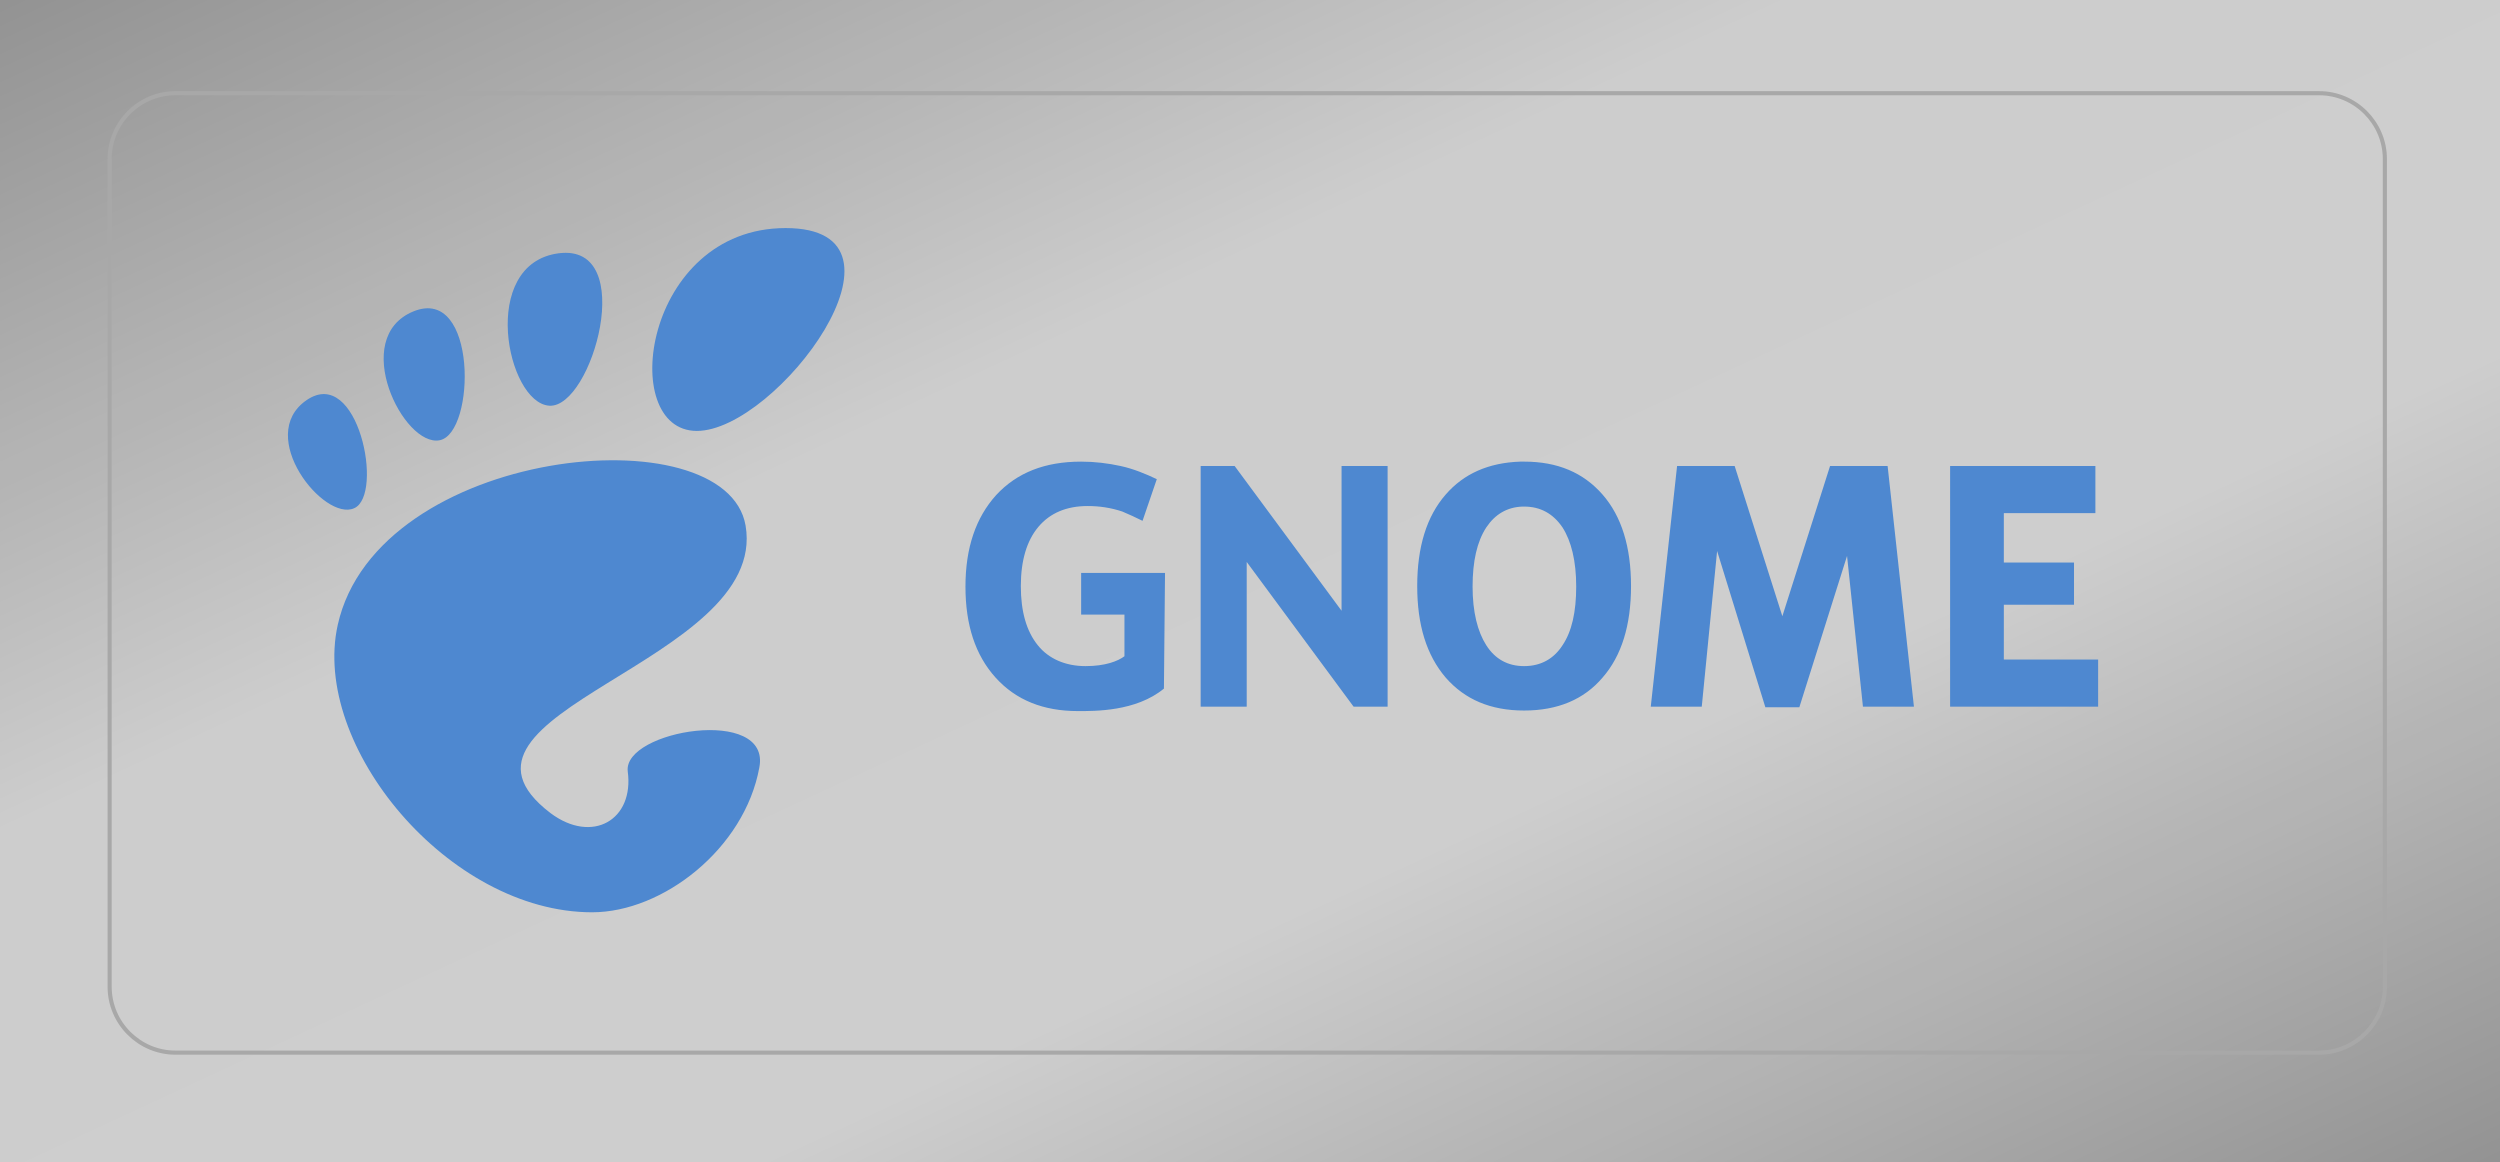 <svg id="svg8502" xmlns="http://www.w3.org/2000/svg" viewBox="0 0 456 212" opacity="0.98">
<defs>
    <filter id="blurry-filter" x="-100%" y="-100%" width="400%" height="400%" filterUnits="objectBoundingBox" primitiveUnits="userSpaceOnUse" color-interpolation-filters="sRGB">
      <feGaussianBlur stdDeviation="6 6" x="0%" y="0%" width="100%" height="100%" in="SourceGraphic" edgeMode="none" result="blur"></feGaussianBlur>
    </filter>

    <linearGradient id="glass-gradient" x1="0%" y1="0%" x2="100%" y2="100%">
      <!-- Add your gradient stops here ff73b3  d681e5 7cbee8  44e7d6  ffb36b -->
      <stop offset="0%" style="stop-color:#909090;stop-opacity:1" />
      <stop offset="36%" style="stop-color:#cccccc;stop-opacity:1" />
      <stop offset="65%" style="stop-color:#cdcdcd;stop-opacity:1" />
      <stop offset="100%" style="stop-color:#909090;stop-opacity:1" />
      <!-- <stop offset="100%" style="stop-color:#f8b169;stop-opacity:1" /> -->
    </linearGradient>

</defs>
<style>.st2{fill:#4a86cf}.st4{fill:#7b7979}</style>
<!-- <rect width="100%" height="100%" fill="fff"  /> -->

<g filter="url(#blurry-filter)">
<rect width="100%" height="100%" fill="url(#glass-gradient)" />
<path d="M423 192H32c-6.6 0-12-5.4-12-12V29c0-6.6 5.4-12 12-12h391c6.6 0 12 5.4 12 12v151c0 6.6-5.4 12-12 12z" fill="none" stroke="#a6a6a6" stroke-width=".75"/>
<path class="st2" d="M143.3 41.6c-25.9 0-30.8 37-16.2 37 14.6 0 42.2-37 16.2-37zM100.2 74c7.8.5 16.3-29.7 1.7-27.8-14.6 1.9-9.5 27.3-1.7 27.8zM64.6 92.7c5.5-2.4.7-26.2-8.7-19.7-9.4 6.5 3.2 22.2 8.7 19.7zM80.2 80.3c6.6-1.3 6.9-28.3-4.8-23.5-11.7 4.8-1.8 24.8 4.8 23.5zM114.5 140.7c1.2 8.9-6.5 13.3-14.1 7.6-24-18.3 39.8-27.4 35.6-52.4-3.5-20.7-67.2-14.4-74.4 18.1-4.9 22 20.2 52.4 46.4 52.4 12.9 0 27.8-11.6 30.5-26.4 2.2-11.3-24.9-6.8-24 .7z"/>
<g><g>
<path class="st2" d="M277.3 84.2c-5.8.2-10.3 2.2-13.6 6-3.5 4-5.2 9.6-5.2 16.7s1.7 12.6 5.2 16.7c3.5 4 8.2 6 14.3 6 6.1 0 10.9-2 14.3-6 3.5-4 5.2-9.6 5.2-16.7s-1.7-12.7-5.2-16.7-8.2-6-14.3-6h-.7zm.4 8.2h.3c3 0 5.3 1.3 7 3.8 1.6 2.5 2.5 6.1 2.5 10.8 0 4.6-.8 8.2-2.5 10.7-1.6 2.5-4 3.8-7 3.8s-5.3-1.3-6.9-3.8c-1.6-2.5-2.5-6.1-2.5-10.7s.8-8.2 2.5-10.8c1.6-2.4 3.8-3.7 6.6-3.8zM212.3 125.6c-5.1 4.2-12.6 4.1-15.7 4.1-6.3 0-11.3-2-15-6.1-3.7-4.1-5.5-9.6-5.5-16.6 0-7.1 1.9-12.6 5.6-16.7 3.8-4.1 8.9-6.1 15.5-6.1 2.5 0 4.9.3 7.2.8s4.5 1.4 6.6 2.4l-2.6 7.6c-1.2-.6-2.5-1.2-3.7-1.7-2.1-.7-4.2-1-6.3-1-3.9 0-6.9 1.3-9 3.8-2.1 2.5-3.2 6.1-3.2 10.8 0 4.6 1 8.2 3.1 10.8 2 2.5 5.1 3.8 8.7 3.8 3.6 0 5.9-.9 7.1-1.8v-7.6h-7.9v-7.6h15.3M219 85h6.2l19.5 26.4V85h8.4v43.9h-6.2l-19.5-26.4v26.4H219V85M304 85h12.4l8.7 27.4 8.7-27.4h10.5l4.8 43.9h-9.3l-2.9-27.5-8.7 27.6H322l-8.8-28.5-2.8 28.4h-9.3l4.8-43.9M355.7 85h26.5v8.6h-16.7v9h12.8v7.7h-12.8v10h17.2v8.6h-27V85"/>
<g>
<!-- <path d="M182.6 142.5h12.3v1.1h-11v8.2h10.2v1.1h-10.2v9.1h11v1.1h-12.3v-20.6zM208.5 152.3l-6.6-9.8h1.5l5.8 8.8 6.1-8.8h1.4l-6.9 9.7 7.5 10.7h-1.5l-6.8-9.7-6.6 9.7H201l7.5-10.6zM230 143.6h-7.2v-1.1h15.7v1.1h-7.2v19.3H230v-19.3zM245.5 142.5h12.3v1.1h-11v8.2H257v1.1h-10.2v9.1h11v1.1h-12.3v-20.6zM265 142.5h1.5l13.2 18.8v-18.8h1.2v20.4h-1.5L266.2 144v18.9H265v-20.4zM288.5 161.7l.4-1c2.1.9 4.4 1.4 6.4 1.4 3.6 0 5.8-1.7 5.8-4.3 0-6.1-12.3-3.2-12.3-10.2 0-3.3 2.8-5.4 7.2-5.4 1.9 0 3.8.4 5.4 1.1l-.4 1c-1.6-.7-3.4-1.1-5.2-1.1-3.7 0-5.8 1.5-5.8 4.1 0 6.1 12.3 3.1 12.3 10.1 0 3.4-2.8 5.6-7.2 5.6-2.1.2-4.5-.3-6.6-1.3zM309.7 142.5h1.2v20.4h-1.2v-20.4zM319 152.9c0-6.2 3.8-10.5 9.5-10.5 5.6 0 9.3 4.1 9.3 10.3 0 6.3-3.8 10.5-9.5 10.5-5.6 0-9.3-4.2-9.3-10.3zm17.5 0c0-5.6-3.3-9.4-8.2-9.4-4.8 0-8 3.7-8 9.2 0 5.6 3.2 9.4 8.2 9.4 4.8 0 8-3.7 8-9.2zM345.5 142.5h1.5l13.2 18.8v-18.8h1.2v20.4H360L346.7 144v18.9h-1.2v-20.4zM368.9 161.7l.4-1c2.1.9 4.4 1.4 6.4 1.4 3.6 0 5.8-1.7 5.8-4.3 0-6.1-12.3-3.2-12.3-10.2 0-3.3 2.8-5.4 7.2-5.4 1.9 0 3.8.4 5.4 1.1l-.4 1c-1.6-.7-3.4-1.1-5.2-1.1-3.7 0-5.8 1.5-5.8 4.1 0 6.1 12.3 3.1 12.3 10.1 0 3.4-2.8 5.6-7.2 5.6-2.1.2-4.4-.3-6.6-1.3z"/> -->
</g></g></g>
</g>
</svg>
